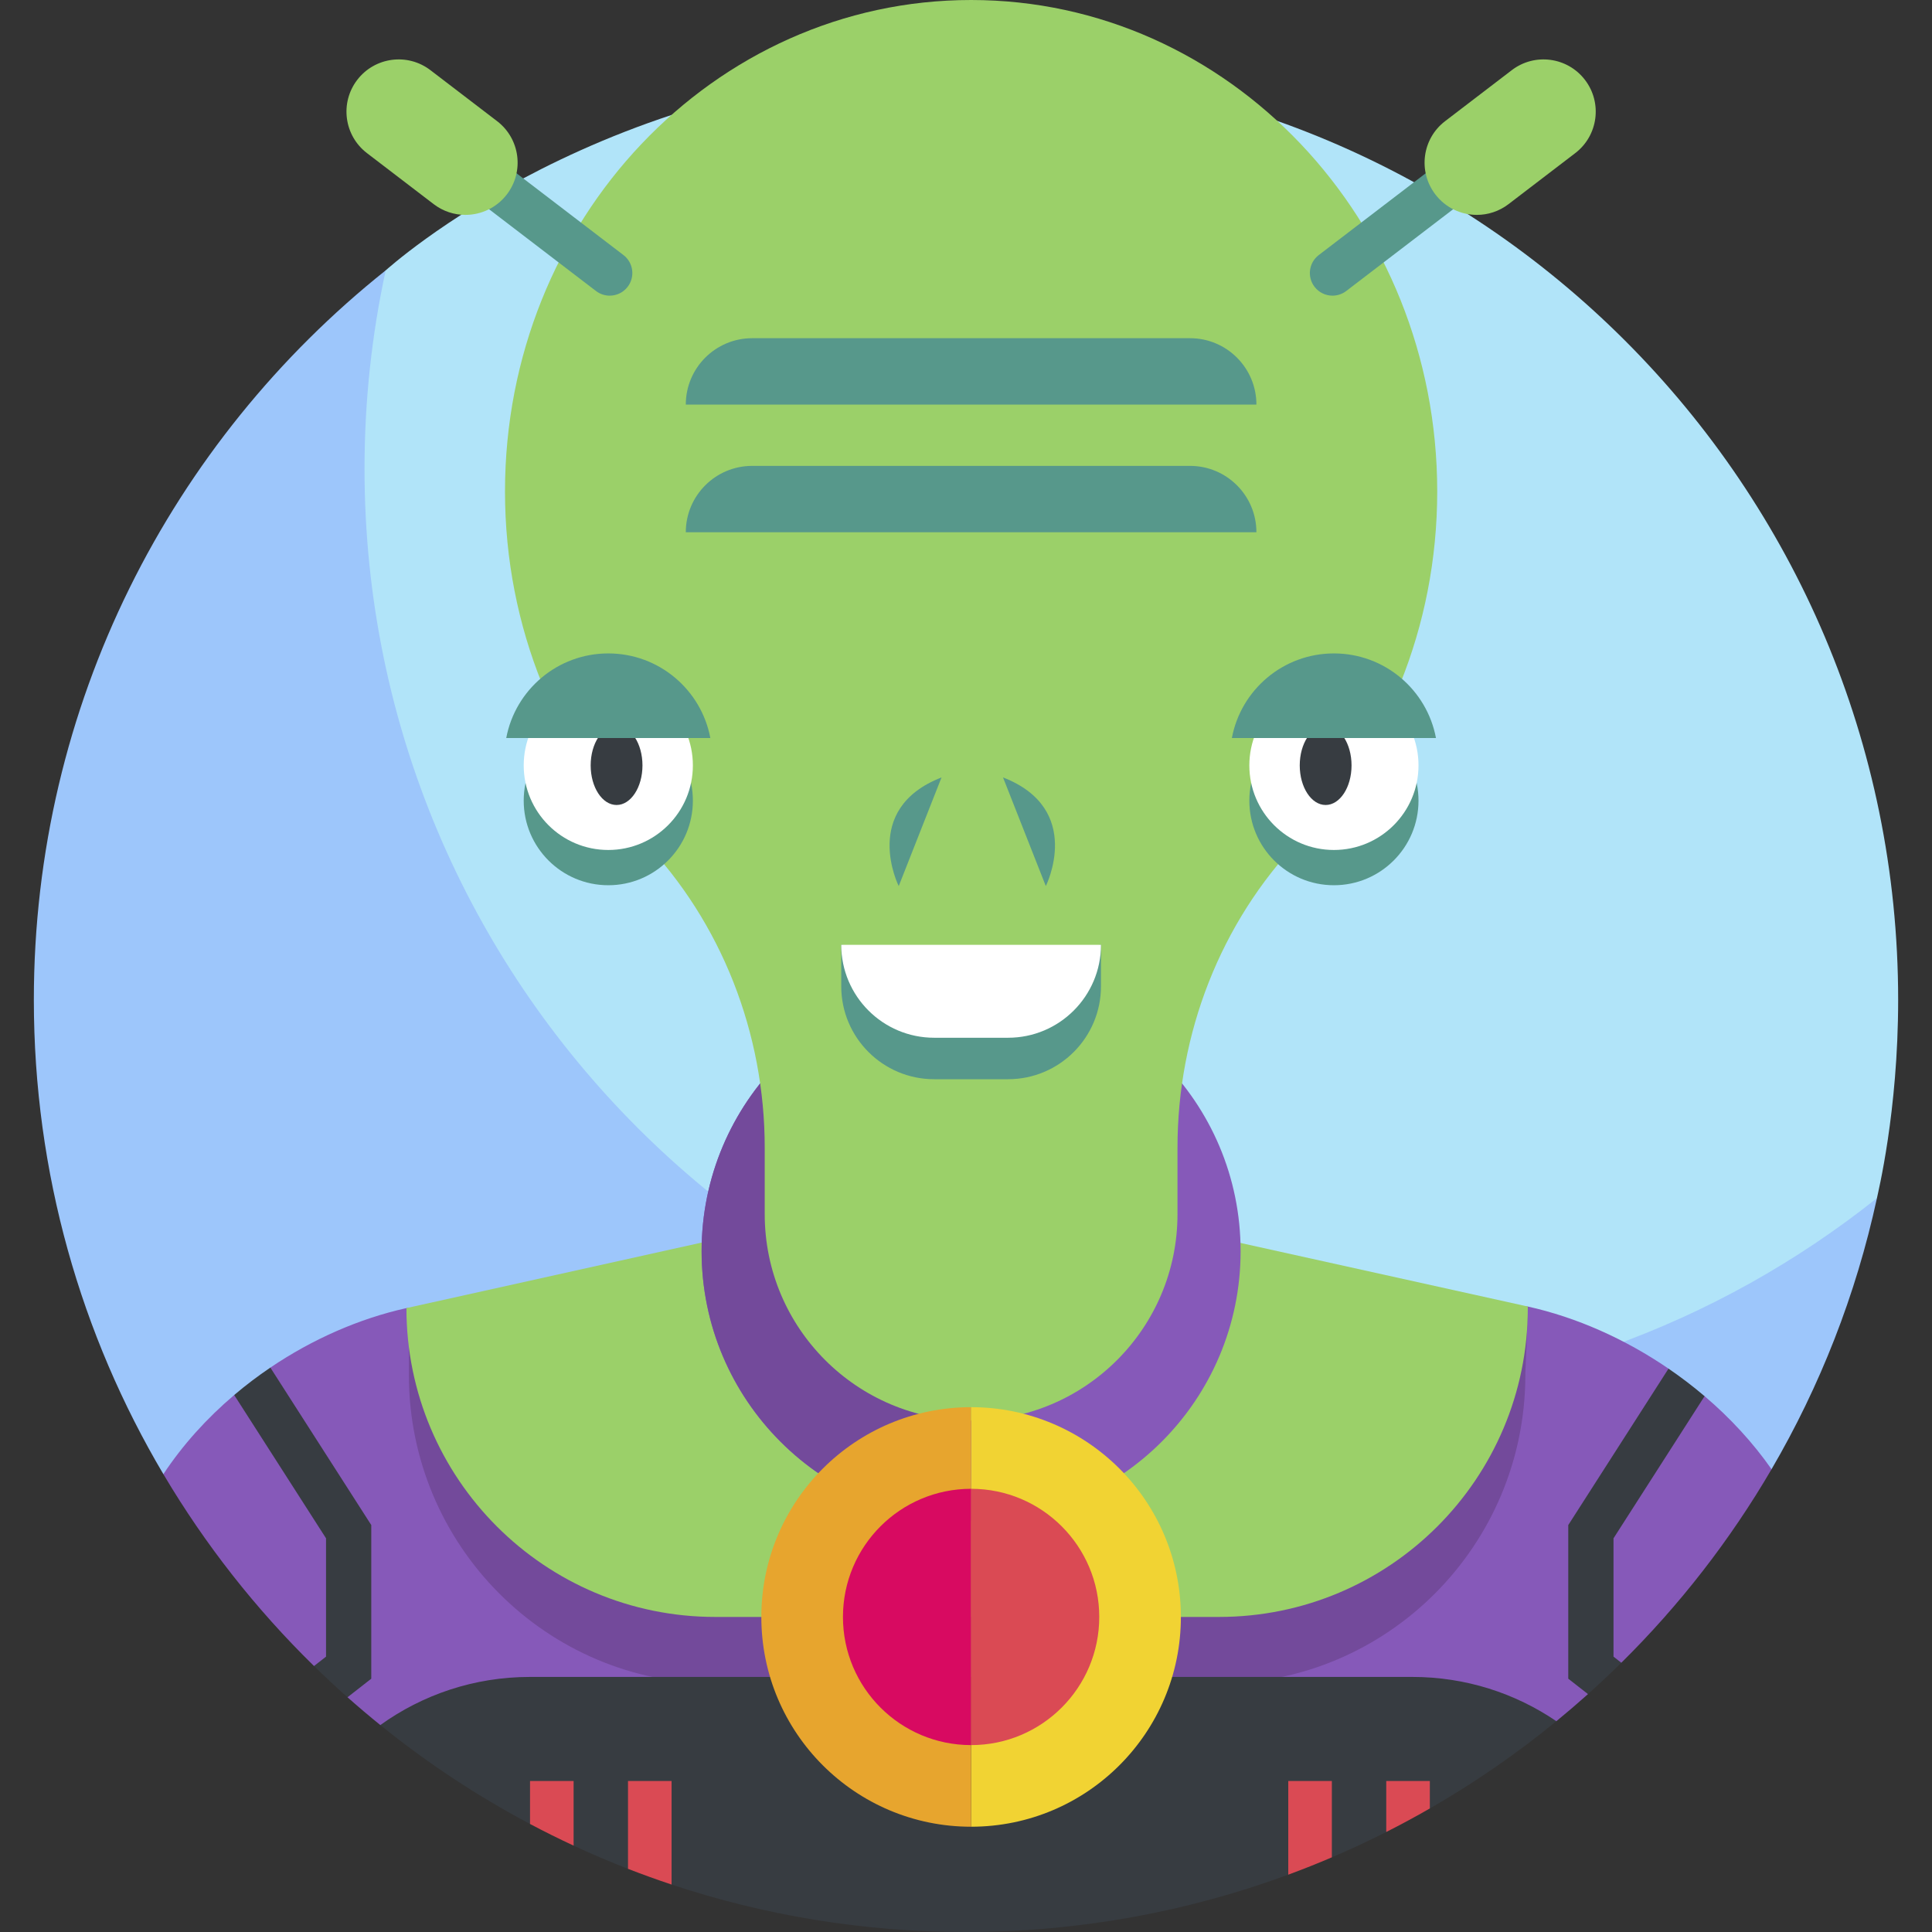 <svg id="Layer_1" enable-background="new 0 0 512.458 512.458" height="512" viewBox="0 0 512.458 512.458" width="512" xmlns="http://www.w3.org/2000/svg"><rect x="0" y="0" width="512.458" height="512.458" fill="#333333" stroke="none"/><g><g><g><path d="m256.229 17.955c-95.149 0-153.762 53.67-153.923 53.761 0 0-2.437 3.041-2.892 5.064-3.702 16.433-7.161 38.458-7.161 54.53 0 136.553 115.155 247.224 251.708 247.224 52.583 0 111.086-25.202 150.241-55.504.876-.678 3.655-5.232 3.655-5.232.172-1.054 5.624-22.763 5.624-52.59 0-136.555-110.699-247.253-247.252-247.253z" fill="#b1e4f9"/></g><path d="m343.939 371.553c-136.553 0-247.251-110.698-247.251-247.252 0-18.049 1.947-35.636 5.619-52.586-56.863 45.3-93.329 115.139-93.329 193.491 0 45.939 12.529 88.953 34.356 125.809l426.562-1.305c12.828-21.977 22.381-46.159 27.961-71.914-42.236 33.642-95.725 53.757-153.918 53.757z" fill="#9dc6fb"/></g><g><path d="m452.139 370.331-6.864-.303-2.706-7.003c-11.505-7.861-24.401-13.612-37.321-16.471l-148.36-8.908-149.083 9.324c-12.583 2.793-25.006 8.284-36.091 15.778l-.31 8.598-9.282-1.324c-7.267 6.166-13.673 13.248-18.788 20.993 11.068 18.689 24.526 35.795 39.955 50.896l7.106 1.272 1.781 7.012c2.843 2.523 5.745 4.982 8.703 7.374l311.94-1.028c2.842-2.327 5.632-4.716 8.367-7.165l.143-6.359 8.722-1.981c15.401-15.215 28.83-32.458 39.844-51.327-4.952-7.092-10.99-13.62-17.756-19.378z" fill="#8659b9"/><g><path d="m404.599 364.244.648-15.611-148.009-17.14-148.786 18.461v14.707c0 45.243 36.517 81.92 81.563 81.92h133.02c45.046 0 81.563-36.677 81.563-81.92v-.417z" fill="#734a9b"/></g><g><path d="m405.247 346.554-148.006-32.751-149.437 33.167c0 45.243 36.677 81.92 81.92 81.92h133.603c45.243 0 81.92-36.677 81.92-81.92z" fill="#9bd069"/></g></g><path d="m374.598 444.801h-234.03c-14.812 0-28.519 4.733-39.69 12.769 12.316 9.959 25.608 18.759 39.709 26.234l5.781.73 5.781 5.016c4.73 2.198 9.541 4.251 14.427 6.153l4.075-1.161 7.486 5.331c24.547 8.165 50.803 12.586 78.092 12.586 29.963 0 58.776-5.359 85.481-15.206l5.781-5.683 5.781 1.085c4.89-2.09 9.701-4.333 14.427-6.723l3.76-4.435 7.802-1.805c11.828-6.796 23.051-14.545 33.559-23.148-10.896-7.412-24.053-11.743-38.222-11.743z" fill="#373c41"/><g><circle cx="257.583" cy="331.869" fill="#8659b9" r="71.484"/></g><g><path d="m186.099 331.869c0 39.479 32.005 71.484 71.484 71.484v-142.968c-39.479 0-71.484 32.005-71.484 71.484z" fill="#734a9b"/></g><g><path d="m381.218 130.349c0-71.99-55.353-130.349-123.635-130.349-68.281 0-123.634 58.359-123.634 130.349 0 36.196 13.996 68.942 36.591 92.559 20.942 21.888 32.3 51.224 32.3 81.517v17.628c0 30.234 24.509 54.743 54.743 54.743 30.234 0 54.743-24.509 54.743-54.743v-17.628c0-30.293 11.358-59.628 32.3-81.517 22.596-23.617 36.592-56.363 36.592-92.559z" fill="#9bd069"/></g><g><g><g><circle cx="161.348" cy="212.371" fill="#57988b" r="22.435"/></g><g><g><circle cx="161.348" cy="203.019" fill="#fff" r="22.435"/></g><g><ellipse cx="163.544" cy="203.019" fill="#373c41" rx="6.87" ry="10.503"/></g><g><path d="m188.416 195.755c-2.398-12.771-13.601-22.437-27.068-22.437s-24.671 9.666-27.069 22.437z" fill="#57988b"/></g></g></g><g><g><circle cx="353.819" cy="212.371" fill="#57988b" r="22.435"/></g><g><g><circle cx="353.819" cy="203.019" fill="#fff" r="22.435"/></g><g><ellipse cx="351.623" cy="203.019" fill="#373c41" rx="6.87" ry="10.503"/></g><g><path d="m326.75 195.755c2.398-12.771 13.601-22.437 27.068-22.437s24.671 9.666 27.069 22.437z" fill="#57988b"/></g></g></g></g><g><g><path d="m161.723 78.422c-1.271 0-2.553-.402-3.642-1.234l-55.975-42.811c-2.632-2.013-3.134-5.778-1.12-8.411 2.014-2.632 5.778-3.132 8.411-1.12l55.975 42.811c2.632 2.013 3.134 5.778 1.12 8.411-1.18 1.543-2.965 2.354-4.769 2.354z" fill="#57988b"/></g><g><path d="m123.438 56.997c-2.936 0-5.894-.929-8.405-2.85l-17.696-13.534c-6.076-4.647-7.234-13.341-2.587-19.417 4.648-6.076 13.341-7.233 19.417-2.587l17.695 13.534c6.076 4.647 7.234 13.341 2.587 19.417-2.726 3.565-6.845 5.437-11.011 5.437z" fill="#9bd069"/></g><g><path d="m353.444 78.422c-1.806 0-3.59-.811-4.771-2.355-2.014-2.632-1.512-6.397 1.121-8.41l55.976-42.811c2.633-2.015 6.399-1.511 8.41 1.121 2.014 2.632 1.512 6.397-1.121 8.41l-55.976 42.811c-1.086.832-2.369 1.234-3.639 1.234z" fill="#57988b"/></g><g><path d="m391.728 56.997c-4.166 0-8.285-1.872-11.012-5.438-4.647-6.076-3.489-14.77 2.588-19.416l17.696-13.534c6.073-4.647 14.768-3.49 19.416 2.587 4.647 6.077 3.489 14.771-2.587 19.417l-17.696 13.534c-2.511 1.921-5.469 2.85-8.405 2.85z" fill="#9bd069"/></g></g><g><path d="m333.261 141.185h-151.355c0-9.727 7.885-17.612 17.612-17.612h116.13c9.728 0 17.613 7.885 17.613 17.612z" fill="#57988b"/></g><g><path d="m333.261 107.318h-151.355c0-9.727 7.885-17.612 17.612-17.612h116.13c9.728-.001 17.613 7.885 17.613 17.612z" fill="#57988b"/></g><g><g><g><path d="m249.738 206.211-11.353 28.818c.001.001-10.253-20.422 11.353-28.818z" fill="#57988b"/></g><g><path d="m266.048 206.211 11.353 28.818c0 .001 10.253-20.422-11.353-28.818z" fill="#57988b"/></g></g><g><path d="m267.378 286.26h-19.589c-13.615 0-24.651-11.037-24.651-24.651v-11.001l32.085 5.123 36.807-5.123v11.001c-.001 13.615-11.038 24.651-24.652 24.651z" fill="#57988b"/></g><g><path d="m267.378 275.26h-19.589c-13.615 0-24.651-11.037-24.651-24.651h68.892c-.001 13.614-11.038 24.651-24.652 24.651z" fill="#fff"/></g></g><g><path d="m257.583 373.248v111.285c30.731 0 55.643-24.912 55.643-55.643s-24.912-55.642-55.643-55.642z" fill="#f1d333"/></g><g><path d="m201.941 428.891c0 30.731 24.912 55.643 55.643 55.643v-111.286c-30.731 0-55.643 24.912-55.643 55.643z" fill="#e7a52e"/></g><g><path d="m257.583 394.899v67.984c18.773 0 33.992-15.219 33.992-33.992s-15.219-33.992-33.992-33.992z" fill="#da4a54"/></g><g><path d="m223.592 428.891c0 18.773 15.219 33.992 33.992 33.992v-67.984c-18.774 0-33.992 15.219-33.992 33.992z" fill="#d80a61"/></g><path d="m83.288 441.912c2.894 2.833 5.857 5.595 8.887 8.284l6.304-4.927v-40.751l-26.767-41.769c-3.328 2.25-6.536 4.681-9.592 7.273l24.359 38.011v31.384z" fill="#373c41"/><path d="m415.978 404.518v40.751l5.23 4.088c3.015-2.7 5.963-5.474 8.843-8.319l-2.073-1.62v-31.384l24.161-37.702c-3.053-2.598-6.254-5.04-9.571-7.306z" fill="#373c41"/><g fill="#da4a54"><g><path d="m140.588 483.804c3.796 2.012 7.651 3.929 11.561 5.746v-17.141h-11.561z"/><path d="m166.576 495.702c3.809 1.482 7.663 2.873 11.561 4.17v-27.463h-11.561z"/></g><g><path d="m353.271 492.653v-20.244h-11.561v24.842c3.9-1.438 7.755-2.971 11.561-4.598z"/><path d="m379.26 479.69v-7.281h-11.561v13.521c3.913-1.979 7.768-4.061 11.561-6.24z"/></g></g></g></svg>